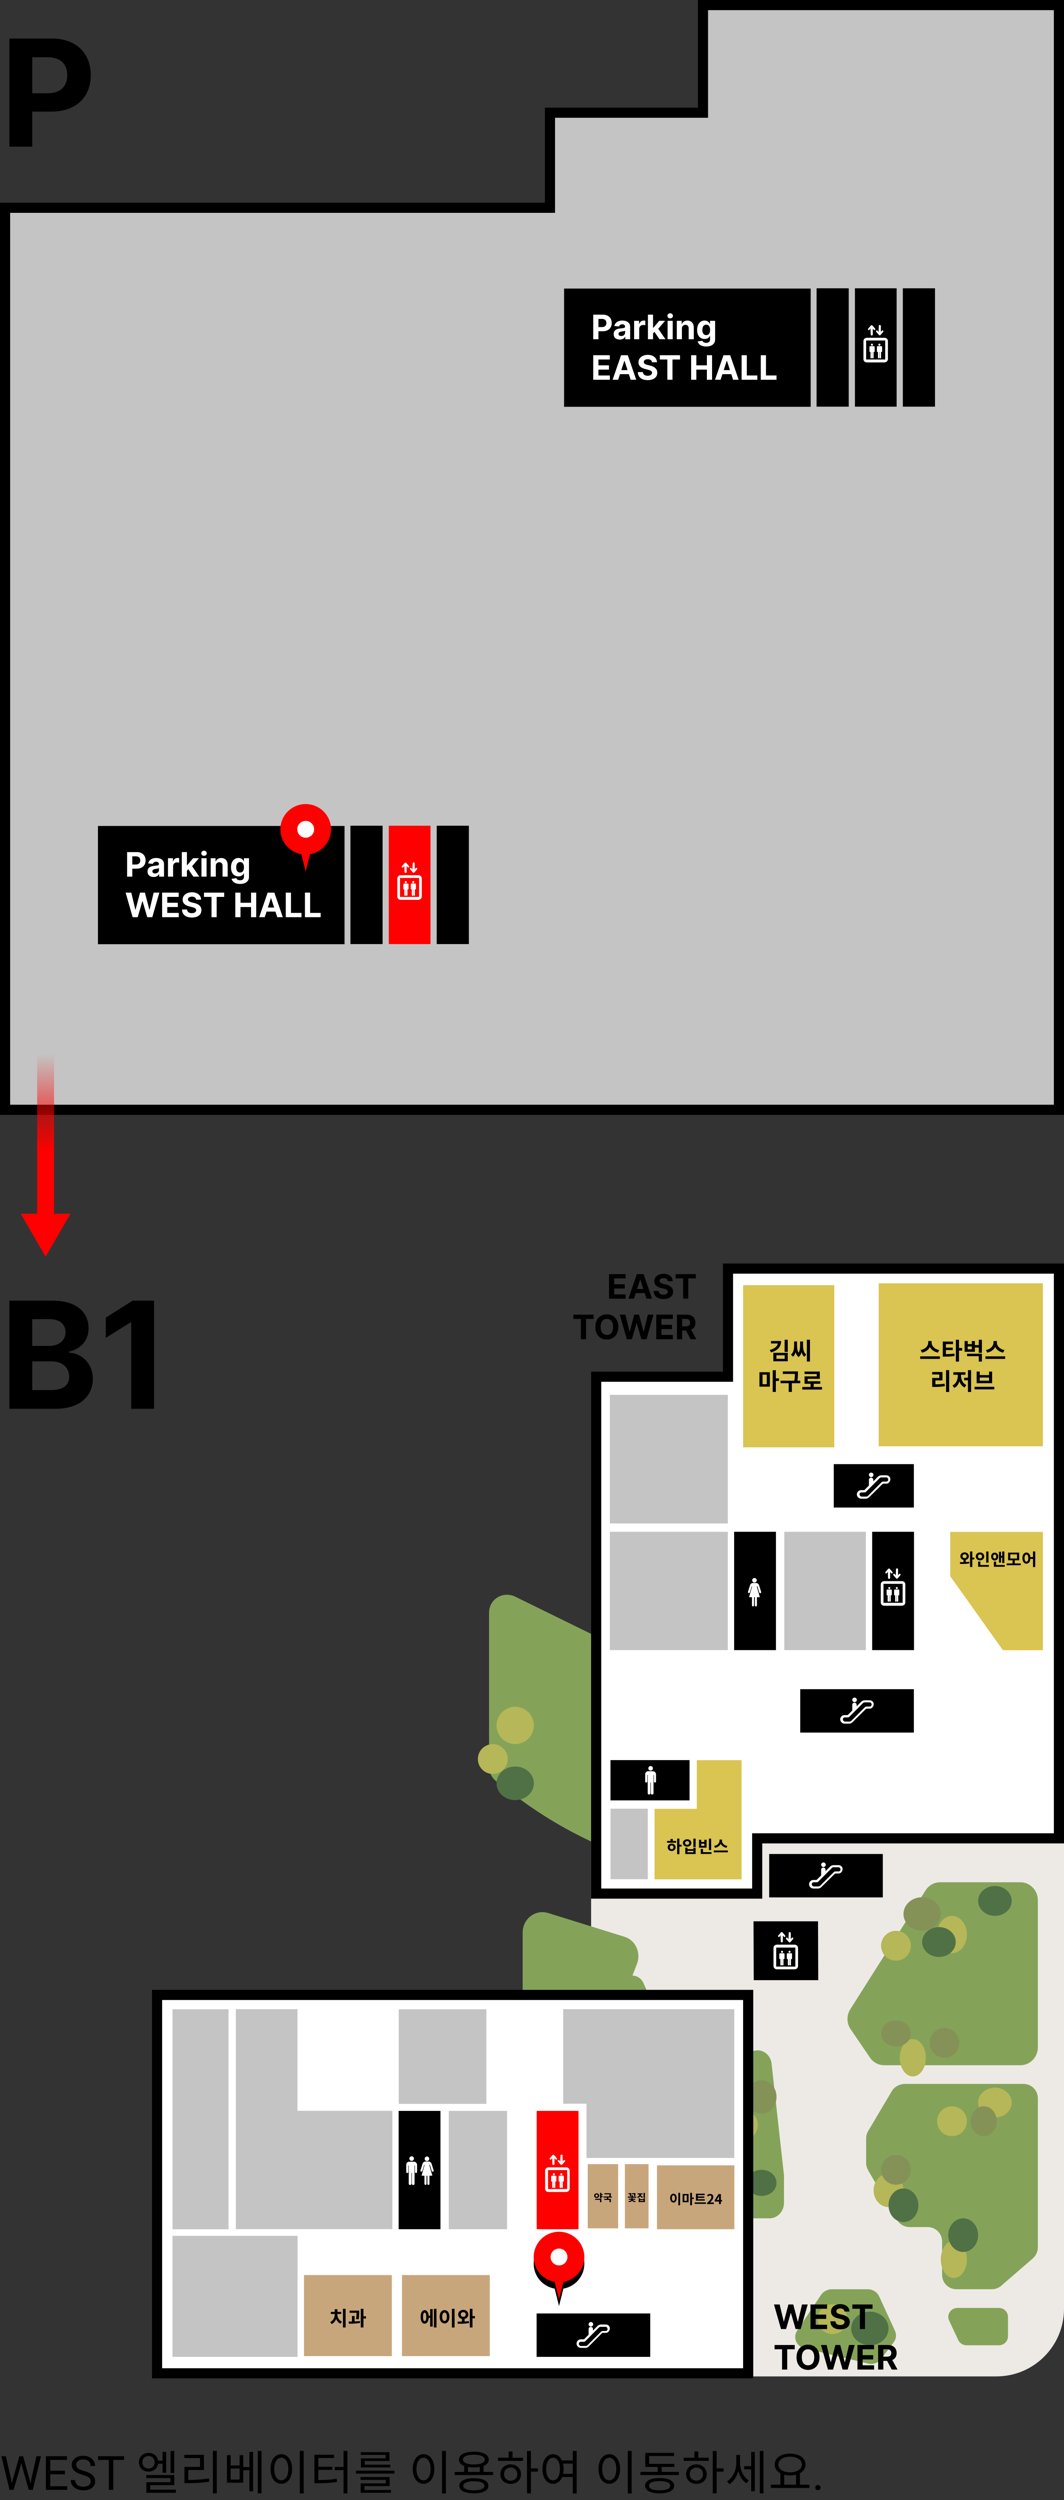 <svg width="315" height="740" viewBox="0 0 315 740" fill="none" xmlns="http://www.w3.org/2000/svg">
<rect x="0" y="0" width="315" height="740" fill="#333333" stroke="none"/>
<path d="M206.616 33.357H208.116V31.857V1.5H313.5V328.5H1.5V61.5H161.319H162.819V60V33.357H206.616Z" fill="#C4C4C4" stroke="black" stroke-width="3" stroke-miterlimit="10"/>
<path d="M251.266 85.337H241.75V120.373H251.266V85.337Z" fill="black"/>
<path d="M113.266 244.412H103.75V279.448H113.266V244.412Z" fill="black"/>
<path d="M276.806 85.337H267.29V120.373H276.806V85.337Z" fill="black"/>
<path d="M138.806 244.412H129.29V279.448H138.806V244.412Z" fill="black"/>
<path d="M265.448 85.337H253.107V120.373H265.448V85.337Z" fill="black"/>
<path d="M127.448 244.412H115.107V279.448H127.448V244.412Z" fill="#FF0000"/>
<path d="M240 85.412H167V120.412H240V85.412Z" fill="black"/>
<path d="M102 244.487H29V279.487H102V244.487Z" fill="black"/>
<path d="M262.869 106.285V100.971C262.869 100.414 262.44 99.982 261.887 99.982H256.607C256.054 99.982 255.625 100.414 255.625 100.971V106.285C255.625 106.841 256.054 107.273 256.607 107.273H261.887C262.44 107.212 262.869 106.841 262.869 106.285ZM262.071 106.408H256.423V100.785H262.071V106.408Z" fill="white"/>
<path d="M260.168 96.521C260.168 96.089 260.782 96.089 260.782 96.521V98.251L261.089 97.881C261.334 97.633 261.702 98.004 261.457 98.251L260.659 99.178C260.536 99.302 260.352 99.302 260.229 99.178L259.431 98.251C259.185 97.942 259.615 97.633 259.799 97.881L260.106 98.313L260.168 96.521Z" fill="white"/>
<path d="M257.773 98.995C257.773 99.428 258.387 99.428 258.387 98.995V97.265L258.694 97.636C258.94 97.883 259.308 97.512 259.062 97.265L258.264 96.338C258.141 96.215 257.957 96.215 257.834 96.338L257.036 97.265C256.791 97.574 257.221 97.883 257.405 97.636L257.712 97.203L257.773 98.995Z" fill="white"/>
<path d="M260.905 102.453H259.861C259.738 102.453 259.615 102.577 259.615 102.7V103.998C259.615 104.122 259.677 104.183 259.799 104.183C259.799 104.183 259.861 104.183 259.922 104.183V105.852C259.922 106.161 260.352 106.161 260.352 105.852V104.183H260.413V105.852C260.413 106.161 260.843 106.161 260.843 105.852V104.183C260.905 104.183 260.966 104.183 260.966 104.183C261.089 104.183 261.15 104.122 261.15 103.998V102.7C261.15 102.577 261.027 102.453 260.905 102.453Z" fill="white"/>
<path d="M260.351 102.33C260.521 102.33 260.658 102.192 260.658 102.021C260.658 101.85 260.521 101.712 260.351 101.712C260.182 101.712 260.044 101.85 260.044 102.021C260.044 102.192 260.182 102.33 260.351 102.33Z" fill="white"/>
<path d="M258.695 102.453H257.651C257.528 102.453 257.405 102.577 257.405 102.7V103.998C257.405 104.122 257.467 104.183 257.589 104.183C257.589 104.183 257.651 104.183 257.712 104.183V105.852C257.712 106.161 258.142 106.161 258.142 105.852V104.183H258.203V105.852C258.203 106.161 258.633 106.161 258.633 105.852V104.183C258.695 104.183 258.756 104.183 258.756 104.183C258.879 104.183 258.94 104.122 258.94 103.998V102.7C258.94 102.577 258.817 102.453 258.695 102.453Z" fill="white"/>
<path d="M258.141 102.33C258.311 102.33 258.448 102.192 258.448 102.021C258.448 101.85 258.311 101.712 258.141 101.712C257.972 101.712 257.834 101.85 257.834 102.021C257.834 102.192 257.972 102.33 258.141 102.33Z" fill="white"/>
<path d="M124.869 265.36V260.046C124.869 259.49 124.44 259.057 123.887 259.057H118.607C118.054 259.057 117.625 259.49 117.625 260.046V265.36C117.625 265.916 118.054 266.349 118.607 266.349H123.887C124.44 266.287 124.869 265.916 124.869 265.36ZM124.071 265.484H118.423V259.86H124.071V265.484Z" fill="white"/>
<path d="M122.168 255.596C122.168 255.164 122.782 255.164 122.782 255.596V257.327L123.089 256.956C123.334 256.709 123.702 257.079 123.457 257.327L122.659 258.253C122.536 258.377 122.352 258.377 122.229 258.253L121.431 257.327C121.185 257.018 121.615 256.709 121.799 256.956L122.106 257.388L122.168 255.596Z" fill="white"/>
<path d="M119.773 258.071C119.773 258.503 120.387 258.503 120.387 258.071V256.34L120.694 256.711C120.94 256.958 121.308 256.588 121.062 256.34L120.264 255.413C120.141 255.29 119.957 255.29 119.834 255.413L119.036 256.34C118.791 256.649 119.221 256.958 119.405 256.711L119.712 256.279L119.773 258.071Z" fill="white"/>
<path d="M122.905 261.528H121.861C121.738 261.528 121.615 261.652 121.615 261.775V263.073C121.615 263.197 121.677 263.259 121.799 263.259C121.799 263.259 121.861 263.259 121.922 263.259V264.927C121.922 265.236 122.352 265.236 122.352 264.927V263.259H122.413V264.927C122.413 265.236 122.843 265.236 122.843 264.927V263.259C122.905 263.259 122.966 263.259 122.966 263.259C123.089 263.259 123.15 263.197 123.15 263.073V261.775C123.15 261.652 123.027 261.528 122.905 261.528Z" fill="white"/>
<path d="M122.351 261.405C122.521 261.405 122.658 261.267 122.658 261.096C122.658 260.925 122.521 260.787 122.351 260.787C122.182 260.787 122.044 260.925 122.044 261.096C122.044 261.267 122.182 261.405 122.351 261.405Z" fill="white"/>
<path d="M120.695 261.528H119.651C119.528 261.528 119.405 261.652 119.405 261.775V263.073C119.405 263.197 119.467 263.259 119.589 263.259C119.589 263.259 119.651 263.259 119.712 263.259V264.927C119.712 265.236 120.142 265.236 120.142 264.927V263.259H120.203V264.927C120.203 265.236 120.633 265.236 120.633 264.927V263.259C120.695 263.259 120.756 263.259 120.756 263.259C120.879 263.259 120.94 263.197 120.94 263.073V261.775C120.94 261.652 120.817 261.528 120.695 261.528Z" fill="white"/>
<path d="M120.141 261.405C120.311 261.405 120.448 261.267 120.448 261.096C120.448 260.925 120.311 260.787 120.141 260.787C119.972 260.787 119.834 260.925 119.834 261.096C119.834 261.267 119.972 261.405 120.141 261.405Z" fill="white"/>
<path d="M175.632 100.412H177.17V98.054H178.462C180.135 98.054 181.108 97.056 181.108 95.604C181.108 94.159 180.153 93.139 178.501 93.139H175.632V100.412ZM177.17 96.822V94.397H178.207C179.094 94.397 179.524 94.879 179.524 95.604C179.524 96.325 179.094 96.822 178.214 96.822H177.17ZM183.487 100.515C184.293 100.515 184.815 100.164 185.082 99.656H185.124V100.412H186.559V96.733C186.559 95.433 185.458 94.886 184.244 94.886C182.937 94.886 182.077 95.511 181.868 96.506L183.267 96.62C183.37 96.257 183.693 95.991 184.237 95.991C184.751 95.991 185.046 96.25 185.046 96.698V96.719C185.046 97.07 184.673 97.117 183.725 97.209C182.646 97.308 181.676 97.671 181.676 98.889C181.676 99.968 182.447 100.515 183.487 100.515ZM183.92 99.471C183.455 99.471 183.121 99.254 183.121 98.839C183.121 98.413 183.473 98.203 184.006 98.129C184.336 98.083 184.876 98.004 185.057 97.884V98.463C185.057 99.034 184.585 99.471 183.92 99.471ZM187.733 100.412H189.245V97.326C189.245 96.655 189.735 96.193 190.403 96.193C190.613 96.193 190.9 96.229 191.042 96.275V94.933C190.907 94.901 190.719 94.879 190.566 94.879C189.956 94.879 189.455 95.235 189.256 95.909H189.199V94.958H187.733V100.412ZM191.824 100.412H193.337V98.679L193.746 98.214L195.233 100.412H197.006L194.878 97.319L196.903 94.958H195.166L193.419 97.028H193.337V93.139H191.824V100.412ZM197.645 100.412H199.157V94.958H197.645V100.412ZM198.405 94.254C198.856 94.254 199.225 93.91 199.225 93.487C199.225 93.068 198.856 92.724 198.405 92.724C197.957 92.724 197.588 93.068 197.588 93.487C197.588 93.91 197.957 94.254 198.405 94.254ZM201.882 97.259C201.886 96.556 202.305 96.144 202.915 96.144C203.523 96.144 203.888 96.541 203.885 97.209V100.412H205.398V96.939C205.398 95.668 204.652 94.886 203.516 94.886C202.706 94.886 202.12 95.284 201.875 95.92H201.811V94.958H200.369V100.412H201.882V97.259ZM209.047 102.571C210.606 102.571 211.714 101.861 211.714 100.465V94.958H210.212V95.874H210.155C209.953 95.43 209.509 94.886 208.596 94.886C207.4 94.886 206.388 95.817 206.388 97.674C206.388 99.489 207.371 100.334 208.6 100.334C209.47 100.334 209.956 99.897 210.155 99.446H210.219V100.444C210.219 101.193 209.74 101.485 209.083 101.485C208.415 101.485 208.078 101.193 207.954 100.863L206.555 101.051C206.736 101.911 207.577 102.571 209.047 102.571ZM209.079 99.198C208.337 99.198 207.932 98.608 207.932 97.667C207.932 96.74 208.33 96.09 209.079 96.09C209.814 96.09 210.226 96.712 210.226 97.667C210.226 98.629 209.807 99.198 209.079 99.198ZM175.632 112.412H180.547V111.144H177.17V109.408H180.281V108.14H177.17V106.407H180.533V105.139H175.632V112.412ZM183.009 112.412L183.548 110.754H186.173L186.713 112.412H188.36L185.853 105.139H183.872L181.361 112.412H183.009ZM183.939 109.553L184.834 106.801H184.891L185.786 109.553H183.939ZM193.015 107.231H194.489C194.467 105.935 193.402 105.04 191.783 105.04C190.188 105.04 189.02 105.921 189.027 107.242C189.023 108.314 189.78 108.928 191.009 109.223L191.8 109.422C192.592 109.614 193.033 109.841 193.036 110.331C193.033 110.864 192.528 111.226 191.747 111.226C190.948 111.226 190.373 110.857 190.323 110.129H188.835C188.874 111.702 190 112.515 191.765 112.515C193.54 112.515 194.585 111.666 194.588 110.335C194.585 109.124 193.672 108.481 192.408 108.197L191.754 108.041C191.122 107.895 190.593 107.661 190.604 107.139C190.604 106.67 191.019 106.325 191.772 106.325C192.507 106.325 192.958 106.659 193.015 107.231ZM195.345 106.407H197.572V112.412H199.092V106.407H201.318V105.139H195.345V106.407ZM204.616 112.412H206.154V109.408H209.276V112.412H210.81V105.139H209.276V108.14H206.154V105.139H204.616V112.412ZM213.331 112.412L213.871 110.754H216.495L217.035 112.412H218.683L216.175 105.139H214.194L211.683 112.412H213.331ZM214.261 109.553L215.156 106.801H215.213L216.108 109.553H214.261ZM219.558 112.412H224.213V111.144H221.096V105.139H219.558V112.412ZM225.232 112.412H229.887V111.144H226.769V105.139H225.232V112.412Z" fill="white"/>
<path d="M37.632 259.487H39.17V257.129H40.462C42.135 257.129 43.108 256.131 43.108 254.679C43.108 253.234 42.153 252.215 40.501 252.215H37.632V259.487ZM39.17 255.897V253.472H40.207C41.094 253.472 41.524 253.955 41.524 254.679C41.524 255.4 41.094 255.897 40.214 255.897H39.17ZM45.487 259.59C46.293 259.59 46.815 259.239 47.082 258.731H47.124V259.487H48.559V255.808C48.559 254.509 47.458 253.962 46.244 253.962C44.937 253.962 44.077 254.587 43.868 255.581L45.267 255.695C45.37 255.332 45.693 255.066 46.236 255.066C46.751 255.066 47.046 255.325 47.046 255.773V255.794C47.046 256.146 46.673 256.192 45.725 256.284C44.646 256.384 43.676 256.746 43.676 257.964C43.676 259.043 44.447 259.59 45.487 259.59ZM45.92 258.546C45.455 258.546 45.121 258.33 45.121 257.914C45.121 257.488 45.473 257.278 46.006 257.204C46.336 257.158 46.876 257.08 47.057 256.959V257.538C47.057 258.109 46.584 258.546 45.92 258.546ZM49.733 259.487H51.245V256.401C51.245 255.73 51.735 255.269 52.403 255.269C52.613 255.269 52.9 255.304 53.042 255.35V254.008C52.907 253.976 52.719 253.955 52.566 253.955C51.956 253.955 51.455 254.31 51.256 254.984H51.199V254.033H49.733V259.487ZM53.824 259.487H55.337V257.754L55.746 257.289L57.233 259.487H59.005L56.878 256.394L58.903 254.033H57.166L55.419 256.103H55.337V252.215H53.824V259.487ZM59.645 259.487H61.157V254.033H59.645V259.487ZM60.405 253.33C60.856 253.33 61.225 252.985 61.225 252.563C61.225 252.144 60.856 251.799 60.405 251.799C59.957 251.799 59.588 252.144 59.588 252.563C59.588 252.985 59.957 253.33 60.405 253.33ZM63.882 256.334C63.886 255.631 64.305 255.219 64.915 255.219C65.523 255.219 65.888 255.617 65.885 256.284V259.487H67.398V256.014C67.398 254.743 66.652 253.962 65.516 253.962C64.706 253.962 64.12 254.359 63.875 254.995H63.811V254.033H62.369V259.487H63.882V256.334ZM71.047 261.646C72.606 261.646 73.714 260.936 73.714 259.541V254.033H72.212V254.949H72.155C71.953 254.505 71.509 253.962 70.596 253.962C69.4 253.962 68.388 254.892 68.388 256.749C68.388 258.564 69.371 259.409 70.6 259.409C71.47 259.409 71.957 258.972 72.155 258.521H72.219V259.519C72.219 260.269 71.74 260.56 71.083 260.56C70.415 260.56 70.078 260.269 69.954 259.938L68.555 260.127C68.736 260.986 69.577 261.646 71.047 261.646ZM71.079 258.273C70.337 258.273 69.932 257.683 69.932 256.742C69.932 255.815 70.33 255.166 71.079 255.166C71.814 255.166 72.226 255.787 72.226 256.742C72.226 257.705 71.807 258.273 71.079 258.273ZM39.269 271.487H40.768L42.149 266.732H42.206L43.591 271.487H45.09L47.17 264.215H45.491L44.287 269.278H44.223L42.898 264.215H41.46L40.132 269.268H40.072L38.868 264.215H37.188L39.269 271.487ZM47.993 271.487H52.908V270.22H49.531V268.483H52.642V267.215H49.531V265.482H52.894V264.215H47.993V271.487ZM58.062 266.306H59.535C59.514 265.01 58.449 264.115 56.83 264.115C55.235 264.115 54.067 264.996 54.074 266.317C54.07 267.389 54.827 268.004 56.055 268.298L56.847 268.497C57.639 268.689 58.08 268.916 58.083 269.406C58.08 269.939 57.575 270.301 56.794 270.301C55.995 270.301 55.42 269.932 55.37 269.204H53.882C53.921 270.777 55.047 271.59 56.812 271.59C58.587 271.59 59.631 270.742 59.635 269.41C59.631 268.199 58.719 267.556 57.455 267.272L56.801 267.116C56.169 266.97 55.64 266.736 55.651 266.214C55.651 265.745 56.066 265.401 56.819 265.401C57.554 265.401 58.005 265.734 58.062 266.306ZM60.392 265.482H62.619V271.487H64.139V265.482H66.365V264.215H60.392V265.482ZM69.663 271.487H71.201V268.483H74.322V271.487H75.856V264.215H74.322V267.215H71.201V264.215H69.663V271.487ZM78.378 271.487L78.918 269.829H81.542L82.082 271.487H83.729L81.222 264.215H79.241L76.73 271.487H78.378ZM79.308 268.629L80.203 265.877H80.26L81.155 268.629H79.308ZM84.605 271.487H89.26V270.22H86.142V264.215H84.605V271.487ZM90.279 271.487H94.934V270.22H91.816V264.215H90.279V271.487Z" fill="white"/>
<path d="M2.781 43.412H9.547V33.037H15.234C22.594 33.037 26.875 28.646 26.875 22.256C26.875 15.896 22.672 11.412 15.406 11.412H2.781V43.412ZM9.547 27.615V16.943H14.109C18.016 16.943 19.906 19.068 19.906 22.256C19.906 25.428 18.016 27.615 14.141 27.615H9.547Z" fill="black"/>
<path fill-rule="evenodd" clip-rule="evenodd" d="M91.789 254.844C95.317 254.235 98 251.168 98 247.477C98 243.348 94.642 240 90.5 240C86.358 240 83 243.348 83 247.477C83 251.168 85.683 254.235 89.211 254.844L90.5 260L91.789 254.844Z" fill="black"/>
<path fill-rule="evenodd" clip-rule="evenodd" d="M91.789 252.844C95.317 252.235 98 249.168 98 245.477C98 241.348 94.642 238 90.5 238C86.358 238 83 241.348 83 245.477C83 249.168 85.683 252.235 89.211 252.844L90.5 258L91.789 252.844Z" fill="#FF0000"/>
<ellipse cx="90.5" cy="245.477" rx="2.5" ry="2.492" fill="white"/>
<g clip-path="url(#clip0)">
<path d="M175 703.412L295 703.412C306.046 703.412 315 694.457 315 683.412L315 533.412L175 533.412L175 703.412Z" fill="#EDEAE6"/>
<path d="M222.429 607.347L204.784 616.227C203.239 617.01 202.263 618.664 202.263 620.406V652.008C202.263 654.62 204.215 656.622 206.573 656.622H227.796C230.235 656.622 232.105 654.533 232.105 652.008V644.434C232.105 644.26 232.105 644.086 232.105 643.912L228.446 611.003C228.202 607.869 225.112 605.954 222.429 607.347Z" fill="#84A359"/>
<path d="M243.079 679.281L236.006 689.843C234.663 691.851 235.737 694.557 238.155 695.081L257.046 699.62C258.478 699.97 259.911 699.446 260.806 698.311L264.566 693.335C265.372 692.288 265.462 690.978 264.924 689.843L260.269 679.717C259.732 678.495 258.389 677.622 257.046 677.622H246.033C244.869 677.709 243.706 678.32 243.079 679.281Z" fill="#84A359"/>
<path d="M218.842 698.508C218.842 697.222 218.134 696.022 216.896 695.507L201.588 687.962C199.376 686.848 196.81 688.22 196.544 690.62L195.66 698.165C195.394 700.137 197.075 701.938 199.11 701.938H215.214C217.25 701.938 218.842 700.395 218.842 698.508Z" fill="#84A359"/>
<path d="M251.752 594.704L274.025 559.546C274.967 558.036 276.595 557.148 278.308 557.148H302.123C304.95 557.148 307.263 559.546 307.263 562.475V605.979C307.263 608.909 304.95 611.306 302.123 611.306H261.775C260.147 611.306 258.52 610.507 257.578 609.087L251.838 600.652C250.639 598.965 250.553 596.568 251.752 594.704Z" fill="#84A359"/>
<path d="M267.882 616.833H302.954C305.367 616.833 307.263 618.716 307.263 621.113V665.207C307.263 666.406 306.746 667.604 305.798 668.461L296.405 676.594C295.63 677.279 294.596 677.622 293.561 677.622H283.221C280.808 677.622 278.912 675.738 278.912 673.341V663.495C278.912 661.097 277.016 659.214 274.603 659.214H269.261C267.71 659.214 266.331 658.358 265.555 657.073L257.024 642.433C256.679 641.748 256.421 641.063 256.421 640.292V633.014C256.421 632.244 256.593 631.473 257.024 630.788L264.176 618.716C264.952 617.603 266.417 616.833 267.882 616.833Z" fill="#84A359"/>
<path d="M283.442 683.148H295.73C297.255 683.148 298.421 684.386 298.421 685.801V691.548C298.421 693.052 297.165 694.201 295.73 694.201H286.133C285.057 694.201 284.16 693.582 283.711 692.698L281.02 686.951C280.124 685.182 281.469 683.148 283.442 683.148Z" fill="#84A359"/>
<path d="M154.737 582.775V572.035C154.737 568.008 158.411 565.144 162.17 566.218L184.898 573.288C188.145 574.273 189.854 578.032 188.572 581.343L181.822 598.705C180.968 600.943 178.832 602.464 176.525 602.464H160.462C157.3 602.464 154.737 599.779 154.737 596.468V582.775Z" fill="#84A359"/>
<path d="M185.971 584.78H187.228C188.652 584.78 189.909 585.654 190.496 586.964L197.617 603.034C199.377 606.964 199.377 611.418 197.701 615.436L189.239 635.611C187.731 639.279 182.369 638.143 182.369 634.126V588.448C182.369 586.44 183.961 584.78 185.971 584.78Z" fill="#84A359"/>
<path d="M144.79 477.35V523.043C144.79 524.672 145.578 526.215 146.893 527.244L152.328 531.359C166.177 541.904 182.13 549.448 199.223 553.563L208.777 555.877C212.196 556.735 215.526 554.163 215.526 550.734V506.841C215.526 504.783 214.387 502.983 212.546 502.04L152.766 472.721C148.997 470.749 144.79 473.321 144.79 477.35Z" fill="#84A359"/>
<path d="M209.448 703.043C211.584 703.043 213.316 701.064 213.316 698.622C213.316 696.181 211.584 694.201 209.448 694.201C207.311 694.201 205.579 696.181 205.579 698.622C205.579 701.064 207.311 703.043 209.448 703.043Z" fill="#507146"/>
<path d="M257.526 694.201C260.578 694.201 263.053 691.974 263.053 689.227C263.053 686.48 260.578 684.253 257.526 684.253C254.474 684.253 252 686.48 252 689.227C252 691.974 254.474 694.201 257.526 694.201Z" fill="#507146"/>
<path d="M145.895 525.096C148.336 525.096 150.316 523.117 150.316 520.675C150.316 518.233 148.336 516.254 145.895 516.254C143.453 516.254 141.474 518.233 141.474 520.675C141.474 523.117 143.453 525.096 145.895 525.096Z" fill="#B5B758"/>
<path d="M152.526 516.254C155.578 516.254 158.053 513.78 158.053 510.727C158.053 507.675 155.578 505.201 152.526 505.201C149.474 505.201 147 507.675 147 510.727C147 513.78 149.474 516.254 152.526 516.254Z" fill="#B5B758"/>
<path d="M204.474 557.148C206.915 557.148 208.895 555.169 208.895 552.727C208.895 550.286 206.915 548.306 204.474 548.306C202.032 548.306 200.053 550.286 200.053 552.727C200.053 555.169 202.032 557.148 204.474 557.148Z" fill="#B5B758"/>
<path d="M216.631 617.938C219.073 617.938 221.053 615.711 221.053 612.964C221.053 610.218 219.073 607.991 216.631 607.991C214.19 607.991 212.21 610.218 212.21 612.964C212.21 615.711 214.19 617.938 216.631 617.938Z" fill="#B5B758"/>
<path d="M219.947 633.412C222.389 633.412 224.368 631.432 224.368 628.99C224.368 626.549 222.389 624.569 219.947 624.569C217.506 624.569 215.526 626.549 215.526 628.99C215.526 631.432 217.506 633.412 219.947 633.412Z" fill="#B5B758"/>
<path d="M203.921 655.517C206.058 655.517 207.79 653.538 207.79 651.096C207.79 648.654 206.058 646.675 203.921 646.675C201.785 646.675 200.053 648.654 200.053 651.096C200.053 653.538 201.785 655.517 203.921 655.517Z" fill="#B5B758"/>
<path d="M270.237 614.622C272.374 614.622 274.105 612.148 274.105 609.096C274.105 606.044 272.374 603.569 270.237 603.569C268.101 603.569 266.369 606.044 266.369 609.096C266.369 612.148 268.101 614.622 270.237 614.622Z" fill="#B5B758"/>
<path d="M281.842 578.148C284.284 578.148 286.263 575.674 286.263 572.622C286.263 569.57 284.284 567.096 281.842 567.096C279.401 567.096 277.421 569.57 277.421 572.622C277.421 575.674 279.401 578.148 281.842 578.148Z" fill="#B5B758"/>
<path d="M265.263 580.359C267.705 580.359 269.684 578.38 269.684 575.938C269.684 573.496 267.705 571.517 265.263 571.517C262.822 571.517 260.842 573.496 260.842 575.938C260.842 578.38 262.822 580.359 265.263 580.359Z" fill="#B5B758"/>
<path d="M294.553 626.78C297.3 626.78 299.526 624.801 299.526 622.359C299.526 619.917 297.3 617.938 294.553 617.938C291.806 617.938 289.579 619.917 289.579 622.359C289.579 624.801 291.806 626.78 294.553 626.78Z" fill="#B5B758"/>
<path d="M281.842 632.306C284.284 632.306 286.263 630.327 286.263 627.885C286.263 625.444 284.284 623.464 281.842 623.464C279.401 623.464 277.421 625.444 277.421 627.885C277.421 630.327 279.401 632.306 281.842 632.306Z" fill="#B5B758"/>
<path d="M263.052 653.306C265.494 653.306 267.473 651.079 267.473 648.333C267.473 645.586 265.494 643.359 263.052 643.359C260.611 643.359 258.631 645.586 258.631 648.333C258.631 651.079 260.611 653.306 263.052 653.306Z" fill="#B5B758"/>
<path d="M282.395 674.307C284.531 674.307 286.263 671.832 286.263 668.78C286.263 665.728 284.531 663.254 282.395 663.254C280.258 663.254 278.526 665.728 278.526 668.78C278.526 671.832 280.258 674.307 282.395 674.307Z" fill="#B5B758"/>
<path d="M246.474 690.886C248.915 690.886 250.895 688.906 250.895 686.465C250.895 684.023 248.915 682.043 246.474 682.043C244.032 682.043 242.053 684.023 242.053 686.465C242.053 688.906 244.032 690.886 246.474 690.886Z" fill="#B5B758"/>
<path d="M213.868 687.57C216.615 687.57 218.842 685.59 218.842 683.149C218.842 680.707 216.615 678.728 213.868 678.728C211.121 678.728 208.895 680.707 208.895 683.149C208.895 685.59 211.121 687.57 213.868 687.57Z" fill="#B5B758"/>
<path d="M204.474 703.043C206.915 703.043 208.895 701.064 208.895 698.622C208.895 696.181 206.915 694.201 204.474 694.201C202.032 694.201 200.053 696.181 200.053 698.622C200.053 701.064 202.032 703.043 204.474 703.043Z" fill="#B5B758"/>
<path d="M285.158 666.569C287.6 666.569 289.579 664.343 289.579 661.596C289.579 658.849 287.6 656.622 285.158 656.622C282.716 656.622 280.737 658.849 280.737 661.596C280.737 664.343 282.716 666.569 285.158 666.569Z" fill="#507146"/>
<path d="M267.474 657.728C269.915 657.728 271.895 655.501 271.895 652.754C271.895 650.007 269.915 647.78 267.474 647.78C265.032 647.78 263.053 650.007 263.053 652.754C263.053 655.501 265.032 657.728 267.474 657.728Z" fill="#507146"/>
<path d="M212.21 628.99C215.262 628.99 217.737 627.258 217.737 625.122C217.737 622.985 215.262 621.253 212.21 621.253C209.158 621.253 206.684 622.985 206.684 625.122C206.684 627.258 209.158 628.99 212.21 628.99Z" fill="#507146"/>
<path d="M225.474 649.991C227.915 649.991 229.895 648.259 229.895 646.122C229.895 643.986 227.915 642.254 225.474 642.254C223.032 642.254 221.053 643.986 221.053 646.122C221.053 648.259 223.032 649.991 225.474 649.991Z" fill="#507146"/>
<path d="M277.974 579.254C280.721 579.254 282.947 577.274 282.947 574.833C282.947 572.391 280.721 570.412 277.974 570.412C275.227 570.412 273 572.391 273 574.833C273 577.274 275.227 579.254 277.974 579.254Z" fill="#507146"/>
<path d="M294.553 567.096C297.3 567.096 299.526 565.117 299.526 562.675C299.526 560.233 297.3 558.254 294.553 558.254C291.806 558.254 289.579 560.233 289.579 562.675C289.579 565.117 291.806 567.096 294.553 567.096Z" fill="#507146"/>
<path d="M152.526 532.833C155.578 532.833 158.053 530.606 158.053 527.859C158.053 525.112 155.578 522.885 152.526 522.885C149.474 522.885 147 525.112 147 527.859C147 530.606 149.474 532.833 152.526 532.833Z" fill="#507146"/>
<path d="M273 571.517C276.052 571.517 278.526 569.29 278.526 566.543C278.526 563.797 276.052 561.57 273 561.57C269.948 561.57 267.474 563.797 267.474 566.543C267.474 569.29 269.948 571.517 273 571.517Z" fill="#849258"/>
<path d="M265.263 605.78C267.705 605.78 269.684 604.048 269.684 601.911C269.684 599.775 267.705 598.043 265.263 598.043C262.822 598.043 260.842 599.775 260.842 601.911C260.842 604.048 262.822 605.78 265.263 605.78Z" fill="#849258"/>
<path d="M279.632 609.096C282.073 609.096 284.053 607.117 284.053 604.675C284.053 602.233 282.073 600.254 279.632 600.254C277.19 600.254 275.21 602.233 275.21 604.675C275.21 607.117 277.19 609.096 279.632 609.096Z" fill="#849258"/>
<path d="M291.237 632.306C293.373 632.306 295.105 630.327 295.105 627.885C295.105 625.444 293.373 623.464 291.237 623.464C289.1 623.464 287.368 625.444 287.368 627.885C287.368 630.327 289.1 632.306 291.237 632.306Z" fill="#849258"/>
<path d="M225.474 625.675C227.915 625.675 229.895 623.448 229.895 620.701C229.895 617.954 227.915 615.728 225.474 615.728C223.032 615.728 221.053 617.954 221.053 620.701C221.053 623.448 223.032 625.675 225.474 625.675Z" fill="#849258"/>
<path d="M265.263 646.674C267.705 646.674 269.684 644.695 269.684 642.253C269.684 639.812 267.705 637.833 265.263 637.833C262.822 637.833 260.842 639.812 260.842 642.253C260.842 644.695 262.822 646.674 265.263 646.674Z" fill="#849258"/>
<path d="M225.671 544.145H224.171V545.645V560.5H176.5V407.502H214.024H215.524V406.002V375.5H313.5V544.145H225.671Z" fill="white" stroke="black" stroke-width="3" stroke-miterlimit="10"/>
<path d="M221.5 590.5L221.5 702.5L46.5 702.5L46.5 590.5L221.5 590.5Z" fill="white" stroke="black" stroke-width="3" stroke-miterlimit="10"/>
<path d="M118.015 659.848L130.398 659.848L130.398 624.822L118.015 624.822L118.015 659.848Z" fill="black"/>
<path d="M180.734 532.912L204.145 532.912L204.145 520.989L180.734 520.989L180.734 532.912Z" fill="black"/>
<path d="M217.339 488.432L229.723 488.432L229.723 453.406L217.339 453.406L217.339 488.432Z" fill="black"/>
<path d="M126.4 639.682C126.77 639.682 127.078 639.373 127.078 639.002C127.078 638.632 126.77 638.323 126.4 638.323C126.031 638.323 125.723 638.632 125.723 639.002C125.723 639.373 126.031 639.682 126.4 639.682Z" fill="white"/>
<path d="M126.277 644.005V646.415C126.277 646.847 125.661 646.847 125.661 646.415V644.005H124.798L125.723 640.793H125.599L125.045 642.585C124.922 642.955 124.367 642.832 124.49 642.399L125.106 640.422C125.168 640.175 125.476 639.805 125.969 639.805H126.4H126.893C127.386 639.805 127.694 640.237 127.756 640.422L128.372 642.399C128.495 642.832 127.941 643.017 127.817 642.585L127.263 640.793H127.078L128.002 644.005H127.14V646.415C127.14 646.847 126.524 646.847 126.524 646.415V644.005H126.277Z" fill="white"/>
<path d="M121.132 639.867C120.639 639.867 120.269 640.237 120.269 640.793V642.894C120.269 643.326 120.885 643.326 120.885 642.894V640.979H121.008V646.353C121.008 646.909 121.809 646.909 121.809 646.353V643.203H121.932V646.353C121.932 646.909 122.733 646.909 122.733 646.353V640.979H122.857V642.894C122.857 643.326 123.473 643.326 123.473 642.894V640.793C123.473 640.361 123.103 639.867 122.61 639.867H121.132Z" fill="white"/>
<path d="M121.871 639.62C122.245 639.62 122.548 639.315 122.548 638.94C122.548 638.565 122.245 638.261 121.871 638.261C121.496 638.261 121.193 638.565 121.193 638.94C121.193 639.315 121.496 639.62 121.871 639.62Z" fill="white"/>
<path d="M223.359 468.444C223.729 468.444 224.037 468.135 224.037 467.764C224.037 467.393 223.729 467.084 223.359 467.084C222.989 467.084 222.681 467.393 222.681 467.764C222.681 468.135 222.989 468.444 223.359 468.444Z" fill="white"/>
<path d="M223.236 472.768V475.177C223.236 475.609 222.619 475.609 222.619 475.177V472.768H221.757L222.681 469.555H222.558L222.003 471.347C221.88 471.717 221.326 471.594 221.449 471.161L222.065 469.185C222.127 468.938 222.435 468.567 222.928 468.567H223.359H223.852C224.345 468.567 224.653 468.999 224.714 469.185L225.33 471.161C225.453 471.594 224.899 471.779 224.776 471.347L224.221 469.555H224.036L224.961 472.768H224.098V475.177C224.098 475.609 223.482 475.609 223.482 475.177V472.768H223.236Z" fill="white"/>
<path d="M191.877 524.287C191.384 524.287 191.014 524.658 191.014 525.214V527.314C191.014 527.746 191.63 527.746 191.63 527.314V525.399H191.753V530.773C191.753 531.329 192.554 531.329 192.554 530.773V527.623H192.678V530.773C192.678 531.329 193.479 531.329 193.479 530.773V525.399H193.602V527.314C193.602 527.746 194.218 527.746 194.218 527.314V525.214C194.218 524.781 193.848 524.287 193.355 524.287H191.877Z" fill="white"/>
<path d="M192.616 524.102C192.99 524.102 193.293 523.797 193.293 523.422C193.293 523.047 192.99 522.743 192.616 522.743C192.241 522.743 191.938 523.047 191.938 523.422C191.938 523.797 192.241 524.102 192.616 524.102Z" fill="white"/>
<path d="M180.745 556.246L191.773 556.246L191.773 535.366L180.745 535.366L180.745 556.246Z" fill="#C4C4C4"/>
<path d="M193.786 556.286H206.293H219.539V535.407V521.013H206.293V535.407H193.786V556.286Z" fill="#DAC452"/>
<path d="M232.198 488.432L256.349 488.432L256.349 453.406L232.198 453.406L232.198 488.432Z" fill="#C4C4C4"/>
<path d="M258.209 488.432L270.593 488.432L270.593 453.406L258.209 453.406L258.209 488.432Z" fill="black"/>
<path d="M268.025 474.312V469C268.025 468.444 267.594 468.011 267.039 468.011H261.741C261.187 468.011 260.755 468.444 260.755 469V474.312C260.755 474.868 261.187 475.301 261.741 475.301H267.039C267.594 475.239 268.025 474.868 268.025 474.312ZM267.224 474.436H261.556V468.814H267.224V474.436Z" fill="white"/>
<path d="M265.253 464.552C265.253 464.119 265.869 464.119 265.869 464.552V466.282L266.177 465.911C266.423 465.664 266.793 466.034 266.547 466.282L265.746 467.208C265.623 467.332 265.438 467.332 265.315 467.208L264.514 466.282C264.267 465.973 264.698 465.664 264.883 465.911L265.191 466.343L265.253 464.552Z" fill="white"/>
<path d="M262.912 467.021C262.912 467.453 263.528 467.453 263.528 467.021V465.291L263.836 465.662C264.082 465.909 264.452 465.538 264.205 465.291L263.404 464.365C263.281 464.241 263.096 464.241 262.973 464.365L262.172 465.291C261.926 465.6 262.357 465.909 262.542 465.662L262.85 465.229L262.912 467.021Z" fill="white"/>
<path d="M265.993 470.482H264.946C264.822 470.482 264.699 470.605 264.699 470.729V472.026C264.699 472.15 264.761 472.212 264.884 472.212C264.884 472.212 264.946 472.212 265.007 472.212V473.88C265.007 474.188 265.439 474.188 265.439 473.88V472.212H265.5V473.88C265.5 474.188 265.931 474.188 265.931 473.88V472.212C265.993 472.212 266.055 472.212 266.055 472.212C266.178 472.212 266.239 472.15 266.239 472.026V470.729C266.239 470.605 266.178 470.482 265.993 470.482Z" fill="white"/>
<path d="M265.5 470.359C265.671 470.359 265.808 470.22 265.808 470.05C265.808 469.879 265.671 469.741 265.5 469.741C265.33 469.741 265.192 469.879 265.192 470.05C265.192 470.22 265.33 470.359 265.5 470.359Z" fill="white"/>
<path d="M263.775 470.482H262.727C262.604 470.482 262.481 470.605 262.481 470.729V472.026C262.481 472.15 262.543 472.212 262.666 472.212C262.666 472.212 262.727 472.212 262.789 472.212V473.88C262.789 474.188 263.22 474.188 263.22 473.88V472.212H263.282V473.88C263.282 474.188 263.713 474.188 263.713 473.88V472.212C263.775 472.212 263.836 472.212 263.836 472.212C263.96 472.212 264.021 472.15 264.021 472.026V470.729C264.021 470.605 263.898 470.482 263.775 470.482Z" fill="white"/>
<path d="M263.282 470.359C263.452 470.359 263.59 470.22 263.59 470.05C263.59 469.879 263.452 469.741 263.282 469.741C263.112 469.741 262.974 469.879 262.974 470.05C262.974 470.22 263.112 470.359 263.282 470.359Z" fill="white"/>
<path d="M180.553 488.432L215.485 488.432L215.485 453.406L180.553 453.406L180.553 488.432Z" fill="#C4C4C4"/>
<path d="M281.333 453.432H308.749V488.458H296.92L281.333 466.59V453.432Z" fill="#DAC452"/>
<path d="M260.14 379.859V428.105H308.749V379.859L260.14 379.859Z" fill="#DAC452"/>
<path d="M220 380.412V428.412H247V380.412L220 380.412Z" fill="#DAC452"/>
<path d="M180.553 450.93L215.485 450.93L215.485 412.877L180.553 412.877L180.553 450.93Z" fill="#C4C4C4"/>
<path d="M132.871 659.848L150.122 659.848L150.122 624.822L132.871 624.822L132.871 659.848Z" fill="#C4C4C4"/>
<path d="M174 659.588L183 659.588L183 640.588L174 640.588L174 659.588Z" fill="#C8A67C"/>
<path d="M185 659.588L192 659.588L192 640.588L185 640.588L185 659.588Z" fill="#C8A67C"/>
<path d="M194.494 659.847L217.413 659.847L217.413 640.944L194.494 640.944L194.494 659.847Z" fill="#C8A67C"/>
<path d="M173.64 622.694V638.755H217.383V594.71H166.74V622.694H173.64Z" fill="#C4C4C4"/>
<path d="M158.884 659.848L171.268 659.848L171.268 624.822L158.884 624.822L158.884 659.848Z" fill="#FF0000"/>
<path d="M168.65 647.836V642.523C168.65 641.967 168.219 641.535 167.664 641.535H162.366C161.812 641.535 161.38 641.967 161.38 642.523V647.836C161.38 648.392 161.812 648.824 162.366 648.824H167.664C168.219 648.762 168.65 648.392 168.65 647.836ZM167.911 647.959H162.243V642.338H167.911V647.959Z" fill="white"/>
<path d="M165.939 638.075C165.939 637.643 166.556 637.643 166.556 638.075V639.805L166.864 639.434C167.11 639.187 167.48 639.558 167.233 639.805L166.432 640.732C166.309 640.855 166.124 640.855 166.001 640.732L165.2 639.805C164.954 639.496 165.385 639.187 165.57 639.434L165.878 639.867L165.939 638.075Z" fill="white"/>
<path d="M163.537 640.544C163.537 640.977 164.153 640.977 164.153 640.544V638.815L164.461 639.185C164.707 639.432 165.077 639.062 164.83 638.815L164.029 637.888C163.906 637.765 163.721 637.765 163.598 637.888L162.797 638.815C162.551 639.124 162.982 639.432 163.167 639.185L163.475 638.753L163.537 640.544Z" fill="white"/>
<path d="M166.68 644.005H165.632C165.509 644.005 165.386 644.128 165.386 644.252V645.549C165.386 645.673 165.447 645.735 165.571 645.735C165.571 645.735 165.632 645.735 165.694 645.735V647.402C165.694 647.711 166.125 647.711 166.125 647.402V645.735H166.187V647.402C166.187 647.711 166.618 647.711 166.618 647.402V645.735C166.68 645.735 166.741 645.735 166.741 645.735C166.864 645.735 166.926 645.673 166.926 645.549V644.252C166.926 644.128 166.864 644.005 166.68 644.005Z" fill="white"/>
<path d="M166.186 643.881C166.357 643.881 166.495 643.743 166.495 643.573C166.495 643.402 166.357 643.264 166.186 643.264C166.016 643.264 165.878 643.402 165.878 643.573C165.878 643.743 166.016 643.881 166.186 643.881Z" fill="white"/>
<path d="M164.461 644.005H163.414C163.291 644.005 163.167 644.128 163.167 644.252V645.549C163.167 645.673 163.229 645.735 163.352 645.735C163.352 645.735 163.414 645.735 163.476 645.735V647.402C163.476 647.711 163.907 647.711 163.907 647.402V645.735H163.968V647.402C163.968 647.711 164.4 647.711 164.4 647.402V645.735C164.461 645.735 164.523 645.735 164.523 645.735C164.646 645.735 164.708 645.673 164.708 645.549V644.252C164.708 644.128 164.584 644.005 164.461 644.005Z" fill="white"/>
<path d="M163.968 643.881C164.138 643.881 164.276 643.743 164.276 643.573C164.276 643.402 164.138 643.264 163.968 643.264C163.798 643.264 163.66 643.402 163.66 643.573C163.66 643.743 163.798 643.881 163.968 643.881Z" fill="white"/>
<path d="M116.158 659.82V624.794H88.064V594.71H69.828V624.794V659.82H116.158Z" fill="#C4C4C4"/>
<path d="M118.05 622.74L143.988 622.74L143.988 594.756L118.05 594.756L118.05 622.74Z" fill="#C4C4C4"/>
<path d="M90 697.412L116 697.412L116 673.412L90 673.412L90 697.412Z" fill="#C8A67C"/>
<path d="M119 697.412L145 697.412L145 673.412L119 673.412L119 697.412Z" fill="#C8A67C"/>
<path d="M51.073 659.865L67.646 659.865L67.646 594.755L51.073 594.755L51.073 659.865Z" fill="#C4C4C4"/>
<path d="M51.069 697.634L88.096 697.634L88.096 661.805L51.069 661.805L51.069 697.634Z" fill="#C4C4C4"/>
<path d="M246.832 446.231L270.552 446.231L270.552 433.382L246.832 433.382L246.832 446.231Z" fill="black"/>
<path d="M257.921 437.248C258.291 437.248 258.599 436.939 258.599 436.568C258.599 436.198 258.291 435.889 257.921 435.889C257.552 435.889 257.244 436.198 257.244 436.568C257.305 437.001 257.552 437.248 257.921 437.248Z" fill="white"/>
<path d="M262.481 436.692H260.94C260.632 436.692 260.201 436.815 259.955 437.063L258.538 438.483V438.051C258.538 437.186 257.244 437.186 257.244 438.051V439.719L256.012 440.954C255.888 441.078 255.888 441.078 255.642 441.078H254.903C254.163 441.078 253.67 441.757 253.67 442.313C253.67 442.869 254.102 443.611 254.964 443.611C254.964 443.611 256.012 443.611 256.32 443.611C256.628 443.611 256.997 443.487 257.305 443.178L261.248 439.286C261.31 439.225 261.372 439.163 261.495 439.163C261.495 439.163 262.049 439.163 262.481 439.163C262.973 439.163 263.589 438.607 263.589 437.866C263.651 437.186 262.973 436.692 262.481 436.692ZM262.419 438.545H261.618C261.248 438.545 261.125 438.607 260.94 438.792L256.997 442.746C256.812 442.931 256.628 442.993 256.381 442.993H255.087C254.779 442.993 254.471 442.684 254.471 442.313C254.471 441.943 254.779 441.757 255.026 441.757H255.888C256.135 441.757 256.32 441.696 256.443 441.51L260.447 437.495C260.632 437.31 260.755 437.31 261.064 437.31H262.419C262.727 437.31 262.973 437.68 262.973 437.927C262.973 438.174 262.789 438.545 262.419 438.545Z" fill="white"/>
<path d="M236.912 512.843L270.551 512.843L270.551 499.994L236.912 499.994L236.912 512.843Z" fill="black"/>
<path d="M252.993 503.84C253.362 503.84 253.67 503.531 253.67 503.16C253.67 502.79 253.362 502.481 252.993 502.481C252.623 502.481 252.315 502.79 252.315 503.16C252.377 503.593 252.623 503.84 252.993 503.84Z" fill="white"/>
<path d="M257.552 503.284H256.012C255.704 503.284 255.272 503.407 255.026 503.654L253.609 505.075V504.643C253.609 503.778 252.315 503.778 252.315 504.643V506.311L251.083 507.546C250.96 507.67 250.96 507.67 250.713 507.67H249.974C249.235 507.67 248.742 508.349 248.742 508.905C248.742 509.461 249.173 510.202 250.035 510.202C250.035 510.202 251.083 510.202 251.391 510.202C251.699 510.202 252.069 510.079 252.377 509.77L256.32 505.878C256.381 505.816 256.443 505.755 256.566 505.755C256.566 505.755 257.121 505.755 257.552 505.755C258.045 505.755 258.661 505.199 258.661 504.457C258.722 503.778 258.045 503.284 257.552 503.284ZM257.49 505.137H256.689C256.32 505.137 256.196 505.199 256.012 505.384L252.069 509.338C251.884 509.523 251.699 509.585 251.453 509.585H250.159C249.851 509.585 249.543 509.276 249.543 508.905C249.543 508.535 249.851 508.349 250.097 508.349H250.96C251.206 508.349 251.391 508.287 251.514 508.102L255.519 504.087C255.704 503.901 255.827 503.901 256.135 503.901H257.49C257.798 503.901 258.045 504.272 258.045 504.519C258.045 504.766 257.86 505.137 257.49 505.137Z" fill="white"/>
<path d="M158.864 697.632L192.502 697.632L192.502 684.783L158.864 684.783L158.864 697.632Z" fill="black"/>
<path d="M174.934 688.669C175.304 688.669 175.612 688.36 175.612 687.989C175.612 687.618 175.304 687.31 174.934 687.31C174.564 687.31 174.256 687.618 174.256 687.989C174.256 688.36 174.564 688.669 174.934 688.669Z" fill="white"/>
<path d="M179.493 688.051H177.953C177.645 688.051 177.214 688.174 176.967 688.421L175.55 689.842V689.41C175.55 688.545 174.256 688.545 174.256 689.41V691.078L173.024 692.313C172.901 692.437 172.901 692.437 172.655 692.437H171.915C171.176 692.437 170.683 693.116 170.683 693.672C170.683 694.228 171.114 694.969 171.977 694.969C171.977 694.969 173.024 694.969 173.332 694.969C173.64 694.969 174.01 694.846 174.318 694.537L178.199 690.645C178.261 690.584 178.323 690.522 178.446 690.522C178.446 690.522 179 690.522 179.432 690.522C179.924 690.522 180.541 689.966 180.541 689.224C180.602 688.607 179.986 688.051 179.493 688.051ZM179.37 689.966H178.569C178.199 689.966 178.076 690.028 177.891 690.213L173.948 694.166C173.764 694.352 173.579 694.414 173.332 694.414H171.977C171.669 694.414 171.361 694.105 171.361 693.734C171.361 693.363 171.669 693.178 171.915 693.178H172.778C173.024 693.178 173.209 693.116 173.332 692.931L177.337 688.916C177.522 688.73 177.645 688.73 177.953 688.73H179.308C179.616 688.73 179.863 689.101 179.863 689.348C179.863 689.595 179.801 689.966 179.37 689.966Z" fill="white"/>
<path d="M223.079 568.703H242.178L242.24 586.123H223.141L223.079 568.703Z" fill="black"/>
<path d="M236.264 581.923V576.61C236.264 576.054 235.832 575.622 235.278 575.622H229.979C229.425 575.622 228.994 576.054 228.994 576.61V581.923C228.994 582.479 229.425 582.911 229.979 582.911H235.278C235.832 582.911 236.264 582.479 236.264 581.923ZM235.463 582.108H229.795V576.486H235.463V582.108Z" fill="white"/>
<path d="M233.491 572.224C233.491 571.792 234.107 571.792 234.107 572.224V573.954L234.415 573.583C234.662 573.336 235.031 573.707 234.785 573.954L233.984 574.88C233.861 575.004 233.676 575.004 233.553 574.88L232.752 573.954C232.505 573.645 232.937 573.336 233.122 573.583L233.43 574.016L233.491 572.224Z" fill="white"/>
<path d="M231.15 574.633C231.15 575.066 231.766 575.066 231.766 574.633V572.904L232.074 573.274C232.32 573.521 232.69 573.151 232.444 572.904L231.643 571.977C231.52 571.853 231.335 571.853 231.212 571.977L230.411 572.904C230.164 573.212 230.595 573.521 230.78 573.274L231.088 572.842L231.15 574.633Z" fill="white"/>
<path d="M234.231 578.154H233.184C233.061 578.154 232.938 578.278 232.938 578.401V579.699C232.938 579.822 232.999 579.884 233.122 579.884C233.122 579.884 233.184 579.884 233.246 579.884V581.552C233.246 581.861 233.677 581.861 233.677 581.552V579.884H233.738V581.552C233.738 581.861 234.17 581.861 234.17 581.552V579.884C234.231 579.884 234.293 579.884 234.293 579.884C234.416 579.884 234.478 579.822 234.478 579.699V578.401C234.478 578.278 234.416 578.154 234.231 578.154Z" fill="white"/>
<path d="M233.739 578.031C233.909 578.031 234.047 577.893 234.047 577.722C234.047 577.551 233.909 577.413 233.739 577.413C233.569 577.413 233.431 577.551 233.431 577.722C233.431 577.893 233.569 578.031 233.739 578.031Z" fill="white"/>
<path d="M232.013 578.154H230.966C230.842 578.154 230.719 578.278 230.719 578.401V579.699C230.719 579.822 230.781 579.884 230.904 579.884C230.904 579.884 230.966 579.884 231.027 579.884V581.552C231.027 581.861 231.459 581.861 231.459 581.552V579.884H231.52V581.552C231.52 581.861 231.951 581.861 231.951 581.552V579.884C232.013 579.884 232.075 579.884 232.075 579.884C232.198 579.884 232.26 579.822 232.26 579.699V578.401C232.26 578.278 232.136 578.154 232.013 578.154Z" fill="white"/>
<path d="M231.521 578.031C231.691 578.031 231.829 577.893 231.829 577.722C231.829 577.551 231.691 577.413 231.521 577.413C231.351 577.413 231.213 577.551 231.213 577.722C231.213 577.893 231.351 578.031 231.521 578.031Z" fill="white"/>
<path d="M227.719 561.63L261.358 561.63L261.358 548.781L227.719 548.781L227.719 561.63Z" fill="black"/>
<path d="M243.78 552.642C244.15 552.642 244.458 552.333 244.458 551.962C244.458 551.592 244.15 551.283 243.78 551.283C243.411 551.283 243.103 551.592 243.103 551.962C243.164 552.395 243.411 552.642 243.78 552.642Z" fill="white"/>
<path d="M248.339 552.086H246.799C246.491 552.086 246.06 552.209 245.813 552.457L244.396 553.877V553.445C244.396 552.58 243.103 552.58 243.103 553.445V555.113L241.87 556.348C241.747 556.472 241.747 556.472 241.501 556.472H240.761C240.022 556.472 239.529 557.151 239.529 557.707C239.529 558.263 239.961 559.005 240.823 559.005C240.823 559.005 241.87 559.005 242.178 559.005C242.487 559.005 242.856 558.881 243.164 558.572L247.107 554.68C247.169 554.619 247.23 554.557 247.354 554.557C247.354 554.557 247.908 554.557 248.339 554.557C248.832 554.557 249.448 554.001 249.448 553.26C249.51 552.58 248.832 552.086 248.339 552.086ZM248.278 553.939H247.477C247.107 553.939 246.984 554.001 246.799 554.186L242.856 558.14C242.671 558.325 242.487 558.387 242.24 558.387H240.946C240.638 558.387 240.33 558.078 240.33 557.707C240.33 557.337 240.638 557.151 240.885 557.151H241.747C241.994 557.151 242.178 557.09 242.302 556.904L246.306 552.889C246.491 552.704 246.614 552.704 246.922 552.704H248.278C248.586 552.704 248.832 553.074 248.832 553.321C248.832 553.569 248.709 553.939 248.278 553.939Z" fill="white"/>
<path d="M231.222 689.393H232.72L234.102 684.638H234.159L235.544 689.393H237.042L239.123 682.12H237.443L236.24 687.184H236.176L234.851 682.12H233.413L232.085 687.174H232.024L230.821 682.12H229.141L231.222 689.393ZM239.946 689.393H244.861V688.125H241.484V686.389H244.595V685.121H241.484V683.388H244.847V682.12H239.946V689.393ZM250.014 684.212H251.488C251.467 682.916 250.402 682.021 248.782 682.021C247.188 682.021 246.019 682.902 246.027 684.223C246.023 685.295 246.779 685.909 248.008 686.204L248.8 686.403C249.592 686.595 250.032 686.822 250.036 687.312C250.032 687.845 249.528 688.207 248.747 688.207C247.948 688.207 247.372 687.838 247.323 687.11H245.835C245.874 688.683 247 689.496 248.764 689.496C250.54 689.496 251.584 688.647 251.588 687.316C251.584 686.105 250.671 685.462 249.407 685.178L248.754 685.022C248.122 684.876 247.593 684.642 247.603 684.12C247.603 683.651 248.019 683.306 248.772 683.306C249.507 683.306 249.958 683.64 250.014 684.212ZM252.345 683.388H254.571V689.393H256.091V683.388H258.318V682.12H252.345V683.388ZM229.308 695.388H231.534V701.393H233.054V695.388H235.281V694.12H229.308V695.388ZM242.625 697.757C242.625 695.377 241.148 694.021 239.22 694.021C237.281 694.021 235.814 695.377 235.814 697.757C235.814 700.125 237.281 701.492 239.22 701.492C241.148 701.492 242.625 700.136 242.625 697.757ZM241.066 697.757C241.066 699.298 240.335 700.132 239.22 700.132C238.101 700.132 237.373 699.298 237.373 697.757C237.373 696.216 238.101 695.381 239.22 695.381C240.335 695.381 241.066 696.216 241.066 697.757ZM245.128 701.393H246.627L248.008 696.638H248.065L249.45 701.393H250.948L253.029 694.12H251.35L250.146 699.184H250.082L248.757 694.12H247.319L245.991 699.174H245.931L244.727 694.12H243.047L245.128 701.393ZM253.852 701.393H258.767V700.125H255.39V698.389H258.501V697.121H255.39V695.388H258.753V694.12H253.852V701.393ZM259.975 701.393H261.513V698.815H262.635L264.013 701.393H265.71L264.166 698.566C264.993 698.211 265.451 697.49 265.451 696.496C265.451 695.051 264.496 694.12 262.845 694.12H259.975V701.393ZM261.513 697.579V695.377H262.55C263.438 695.377 263.867 695.772 263.867 696.496C263.867 697.217 263.438 697.579 262.557 697.579H261.513Z" fill="black"/>
<path d="M180.308 384.412H185.223V383.144H181.846V381.407H184.957V380.14H181.846V378.407H185.209V377.139H180.308V384.412ZM187.685 384.412L188.225 382.753H190.849L191.389 384.412H193.037L190.529 377.139H188.548L186.037 384.412H187.685ZM188.615 381.553L189.51 378.801H189.567L190.462 381.553H188.615ZM197.691 379.231H199.165C199.144 377.934 198.078 377.039 196.459 377.039C194.864 377.039 193.696 377.92 193.703 379.241C193.7 380.314 194.456 380.928 195.685 381.223L196.477 381.422C197.269 381.613 197.709 381.841 197.712 382.331C197.709 382.863 197.205 383.226 196.423 383.226C195.624 383.226 195.049 382.856 194.999 382.128H193.511C193.551 383.701 194.676 384.515 196.441 384.515C198.217 384.515 199.261 383.666 199.264 382.334C199.261 381.123 198.348 380.481 197.084 380.196L196.431 380.04C195.798 379.895 195.269 379.66 195.28 379.138C195.28 378.669 195.695 378.325 196.448 378.325C197.183 378.325 197.634 378.659 197.691 379.231ZM200.022 378.407H202.248V384.412H203.768V378.407H205.995V377.139H200.022V378.407ZM169.748 390.407H171.975V396.412H173.495V390.407H175.721V389.139H169.748V390.407ZM183.066 392.775C183.066 390.396 181.589 389.039 179.66 389.039C177.721 389.039 176.255 390.396 176.255 392.775C176.255 395.144 177.721 396.511 179.66 396.511C181.589 396.511 183.066 395.155 183.066 392.775ZM181.507 392.775C181.507 394.316 180.775 395.151 179.66 395.151C178.542 395.151 177.814 394.316 177.814 392.775C177.814 391.234 178.542 390.4 179.66 390.4C180.775 390.4 181.507 391.234 181.507 392.775ZM185.568 396.412H187.067L188.448 391.657H188.505L189.89 396.412H191.389L193.47 389.139H191.79L190.586 394.203H190.522L189.198 389.139H187.76L186.431 394.192H186.371L185.167 389.139H183.488L185.568 396.412ZM194.293 396.412H199.208V395.144H195.83V393.407H198.941V392.14H195.83V390.407H199.193V389.139H194.293V396.412ZM200.416 396.412H201.953V393.833H203.076L204.453 396.412H206.151L204.606 393.585C205.434 393.23 205.892 392.509 205.892 391.515C205.892 390.069 204.936 389.139 203.285 389.139H200.416V396.412ZM201.953 392.598V390.396H202.99C203.878 390.396 204.308 390.79 204.308 391.515C204.308 392.235 203.878 392.598 202.997 392.598H201.953Z" fill="black"/>
<path d="M2.781 417H16.453C23.641 417 27.469 413.25 27.469 408.156C27.469 403.422 24.078 400.562 20.438 400.391V400.078C23.766 399.328 26.219 396.969 26.219 393.203C26.219 388.406 22.656 385 15.594 385H2.781V417ZM9.547 411.469V402.969H15.219C18.469 402.969 20.484 404.844 20.484 407.484C20.484 409.891 18.844 411.469 15.062 411.469H9.547ZM9.547 398.391V390.469H14.688C17.688 390.469 19.391 392.016 19.391 394.328C19.391 396.859 17.328 398.391 14.562 398.391H9.547ZM45.605 385H39.246L31.324 390.016V396.016L38.652 391.422H38.84V417H45.605V385Z" fill="black"/>
<path d="M99.892 684.932H101.02V684.302H99.892V683.534H99.1V684.302H97.948V684.932H99.1V685.124C99.1 685.964 98.668 686.9 97.763 687.308L98.189 687.914C98.819 687.632 99.263 687.068 99.508 686.402C99.754 687.032 100.192 687.56 100.816 687.818L101.236 687.212C100.33 686.822 99.892 685.922 99.892 685.124V684.932ZM101.53 683.402V688.928H102.322V683.402H101.53ZM106.186 686.516C106.336 685.604 106.336 684.932 106.336 684.398V683.948H103.492V684.578H105.556C105.556 685.07 105.538 685.664 105.412 686.45L106.186 686.516ZM104.98 685.532H104.2V687.164C103.852 687.17 103.516 687.17 103.21 687.17L103.282 687.818C104.242 687.812 105.478 687.788 106.6 687.596L106.558 687.026C106.054 687.086 105.514 687.122 104.98 687.14V685.532ZM108.346 685.622H107.602V683.396H106.81V688.922H107.602V686.282H108.346V685.622Z" fill="black"/>
<path d="M176.277 649.911C176.277 649.695 176.43 649.569 176.64 649.569C176.847 649.569 177.003 649.695 177.003 649.911C177.003 650.124 176.847 650.253 176.64 650.253C176.43 650.253 176.277 650.124 176.277 649.911ZM177.387 649.911C177.387 649.518 177.063 649.233 176.64 649.233C176.214 649.233 175.89 649.518 175.89 649.911C175.89 650.304 176.214 650.586 176.64 650.586C177.063 650.586 177.387 650.304 177.387 649.911ZM176.202 651.141H177.648V651.849H178.044V650.823H176.202V651.141ZM178.398 649.764V649.443H178.044V649.083H177.648V650.712H178.044V650.364H178.398V650.04H178.044V649.764H178.398ZM181.131 650.469V650.154H180.783C180.837 649.86 180.837 649.629 180.837 649.422V649.2H178.938V649.518H180.447C180.447 649.701 180.438 649.902 180.387 650.154H178.629V650.469H179.679V650.859H178.881V651.171H180.444V651.846H180.843V650.859H180.075V650.469H181.131Z" fill="black"/>
<path d="M188.038 650.073C188.125 649.758 188.125 649.506 188.125 649.329V649.173H187.135V649.485H187.738C187.735 649.629 187.717 649.806 187.657 650.034L188.038 650.073ZM186.784 650.082C186.928 649.758 186.928 649.497 186.928 649.32V649.173H186.073V649.485H186.541C186.529 649.623 186.496 649.788 186.397 650.025L186.784 650.082ZM188.059 651.12V650.814H187.318V650.595H186.916V650.814H186.178V651.12H186.901C186.838 651.309 186.571 651.492 186.067 651.54L186.199 651.834C186.643 651.786 186.955 651.633 187.117 651.42C187.279 651.636 187.594 651.786 188.038 651.834L188.17 651.54C187.666 651.492 187.396 651.309 187.333 651.12H188.059ZM187.36 650.193V649.803H186.973V650.193H185.875V650.511H188.365V650.193H187.36ZM190.351 650.244C189.931 650.121 189.727 649.836 189.706 649.545H190.249V649.233H188.746V649.545H189.298C189.277 649.857 189.076 650.157 188.638 650.286L188.836 650.598C189.16 650.499 189.382 650.292 189.508 650.034C189.634 650.271 189.847 650.46 190.159 650.55L190.351 650.244ZM190.531 651.498H189.481V651.255H190.531V651.498ZM190.531 650.952H189.481V650.7H189.088V651.813H190.924V650.7H190.531V650.952ZM190.525 649.086V650.583H190.924V649.086H190.525Z" fill="black"/>
<path d="M200.821 649.068V652.764H201.349V649.068H200.821ZM199.369 649.328C198.813 649.328 198.401 649.832 198.401 650.64C198.401 651.452 198.813 651.96 199.369 651.96C199.925 651.96 200.337 651.452 200.337 650.64C200.337 649.832 199.925 649.328 199.369 649.328ZM199.369 649.804C199.641 649.804 199.829 650.096 199.829 650.64C199.829 651.188 199.641 651.48 199.369 651.48C199.097 651.48 198.909 651.188 198.909 650.64C198.909 650.096 199.097 649.804 199.369 649.804ZM202.609 649.836H203.329V651.444H202.609V649.836ZM202.089 651.86H203.849V649.42H202.089V651.86ZM205.397 650.46H204.861V649.076H204.333V652.756H204.861V650.896H205.397V650.46ZM208.636 650.972H206.584V650.56H208.524V650.152H206.584V649.764H208.608V649.34H206.048V651.388H208.636V650.972ZM205.656 651.904V652.332H208.992V651.904H205.656ZM209.336 652.412H211.32V651.916H210.676C210.54 651.916 210.344 651.932 210.196 651.948C210.736 651.42 211.18 650.844 211.18 650.308C211.18 649.756 210.808 649.396 210.248 649.396C209.844 649.396 209.58 649.556 209.308 649.844L209.628 650.164C209.776 650 209.956 649.86 210.172 649.86C210.452 649.86 210.616 650.04 210.616 650.34C210.616 650.796 210.14 651.352 209.336 652.072V652.412ZM212.176 651.196L212.636 650.46C212.72 650.3 212.8 650.136 212.872 649.98H212.888C212.88 650.152 212.864 650.42 212.864 650.592V651.196H212.176ZM213.764 651.196H213.412V649.452H212.708L211.604 651.244V651.644H212.864V652.412H213.412V651.644H213.764V651.196Z" fill="black"/>
<path d="M125.721 687.062C125.421 687.062 125.241 686.648 125.241 685.796C125.241 684.95 125.421 684.536 125.721 684.536C126.027 684.536 126.201 684.95 126.201 685.796C126.201 686.648 126.027 687.062 125.721 687.062ZM127.347 685.436H126.909C126.819 684.404 126.375 683.792 125.721 683.792C124.989 683.792 124.527 684.548 124.527 685.796C124.527 687.05 124.989 687.806 125.721 687.806C126.393 687.806 126.843 687.158 126.915 686.078H127.347V688.682H128.085V683.492H127.347V685.436ZM128.469 683.396V688.922H129.219V683.396H128.469ZM133.784 683.396V688.94H134.576V683.396H133.784ZM131.606 683.786C130.772 683.786 130.154 684.542 130.154 685.754C130.154 686.972 130.772 687.734 131.606 687.734C132.44 687.734 133.058 686.972 133.058 685.754C133.058 684.542 132.44 683.786 131.606 683.786ZM131.606 684.5C132.014 684.5 132.296 684.938 132.296 685.754C132.296 686.576 132.014 687.014 131.606 687.014C131.198 687.014 130.916 686.576 130.916 685.754C130.916 684.938 131.198 684.5 131.606 684.5ZM136.412 685.082C136.412 684.65 136.724 684.398 137.144 684.398C137.564 684.398 137.882 684.65 137.882 685.082C137.882 685.514 137.564 685.772 137.144 685.772C136.724 685.772 136.412 685.514 136.412 685.082ZM137.546 686.396C138.194 686.252 138.65 685.748 138.65 685.082C138.65 684.29 138.002 683.72 137.144 683.72C136.292 683.72 135.644 684.29 135.644 685.082C135.644 685.754 136.106 686.264 136.76 686.402V687.182C136.298 687.188 135.848 687.188 135.458 687.188L135.554 687.83C136.484 687.836 137.714 687.836 138.866 687.62L138.8 687.05C138.398 687.098 137.978 687.134 137.546 687.152V686.396ZM140.606 685.568H139.88V683.396H139.088V688.922H139.88V686.222H140.606V685.568Z" fill="black"/>
<path d="M278.057 399.605C276.601 399.353 275.803 398.352 275.803 397.407V396.945H274.816V397.407C274.816 398.331 274.011 399.353 272.562 399.605L272.954 400.375C274.074 400.158 274.893 399.528 275.306 398.709C275.719 399.528 276.545 400.151 277.665 400.375L278.057 399.605ZM272.422 401.481V402.23H278.26V401.481H272.422ZM280.038 399.619H282.054V398.898H280.038V397.848H282.145V397.099H279.114V401.558H279.66C280.766 401.558 281.634 401.53 282.614 401.383L282.53 400.648C281.69 400.774 280.948 400.809 280.038 400.816V399.619ZM284.847 399.01H283.909V396.567H282.985V403.021H283.909V399.773H284.847V399.01ZM286.302 401.432H289.767V403.021H290.691V400.704H286.302V401.432ZM287.716 399.388H286.491V398.555H287.716V399.388ZM289.767 396.574V398.142H288.619V396.938H287.716V397.848H286.491V396.945H285.574V400.13H288.619V398.884H289.767V400.417H290.691V396.567L289.767 396.574ZM297.375 399.605C295.919 399.353 295.121 398.352 295.121 397.407V396.945H294.134V397.407C294.134 398.331 293.329 399.353 291.88 399.605L292.272 400.375C293.392 400.158 294.211 399.528 294.624 398.709C295.037 399.528 295.863 400.151 296.983 400.375L297.375 399.605ZM291.74 401.481V402.23H297.578V401.481H291.74ZM276.93 408.605H279.023V406.113H275.978V406.848H278.078V407.877H275.985V410.53H276.566C277.735 410.53 278.68 410.488 279.73 410.306L279.632 409.557C278.722 409.711 277.91 409.76 276.93 409.767V408.605ZM280.08 405.56V412.028H281.004V405.56H280.08ZM284.503 406.932H285.826V406.183H282.249V406.932H283.572V407.156C283.572 408.353 283.061 409.592 281.983 410.096L282.529 410.824C283.271 410.453 283.775 409.739 284.048 408.871C284.328 409.676 284.825 410.341 285.553 410.698L286.085 409.97C285.014 409.48 284.503 408.29 284.503 407.156V406.932ZM286.568 405.56V407.814H285.434V408.563H286.568V412.028H287.492V405.56H286.568ZM288.521 410.495V411.251H294.359V410.495H288.521ZM289.137 405.987V409.424H293.722V405.987H292.812V407.03H290.054V405.987H289.137ZM290.054 407.751H292.812V408.689H290.054V407.751Z" fill="black"/>
<path d="M228.268 396.938V397.666H230.263C230.13 398.52 229.325 399.227 227.897 399.584L228.247 400.305C230.165 399.815 231.25 398.653 231.25 396.938H228.268ZM229.864 401.159H232.307V402.216H229.864V401.159ZM228.954 402.937H233.217V400.431H228.954V402.937ZM232.286 396.574V400.158H233.217V396.574H232.286ZM237.745 397.078H236.87V398.163C236.87 398.919 236.807 399.759 236.422 400.41C236.03 399.752 235.967 398.905 235.967 398.163V397.078H235.099V398.163C235.099 399.192 234.98 400.312 234.161 400.949L234.756 401.579C235.148 401.264 235.393 400.802 235.547 400.256C235.708 400.83 235.974 401.341 236.422 401.684C236.87 401.341 237.143 400.83 237.297 400.235C237.451 400.809 237.71 401.285 238.13 401.614L238.69 400.949C237.864 400.312 237.745 399.199 237.745 398.163V397.078ZM238.872 396.567V403.014H239.796V396.567H238.872ZM225.748 406.904H227.008V409.718H225.748V406.904ZM224.838 410.446H227.918V406.176H224.838V410.446ZM230.627 407.996H229.689V405.574H228.765V412.014H229.689V408.759H230.627V407.996ZM236.912 408.682H236.065C236.226 407.779 236.226 407.121 236.226 406.519V405.938H231.753V406.68H235.323C235.323 407.233 235.309 407.863 235.148 408.682H231.088V409.424H233.496V412.014H234.434V409.424H236.912V408.682ZM240.895 410.551V409.592H242.848V408.85H239.11V408.129H242.701V405.98H238.186V406.715H241.791V407.408H238.193V409.592H239.971V410.551H237.521V411.307H243.359V410.551H240.895Z" fill="black"/>
<path d="M284.961 460.637C284.961 460.277 285.221 460.067 285.571 460.067C285.921 460.067 286.186 460.277 286.186 460.637C286.186 460.997 285.921 461.212 285.571 461.212C285.221 461.212 284.961 460.997 284.961 460.637ZM285.906 461.732C286.446 461.612 286.826 461.192 286.826 460.637C286.826 459.977 286.286 459.502 285.571 459.502C284.861 459.502 284.321 459.977 284.321 460.637C284.321 461.197 284.706 461.622 285.251 461.737V462.387C284.866 462.392 284.491 462.392 284.166 462.392L284.246 462.927C285.021 462.932 286.046 462.932 287.006 462.752L286.951 462.277C286.616 462.317 286.266 462.347 285.906 462.362V461.732ZM288.456 461.042H287.851V459.232H287.191V463.837H287.851V461.587H288.456V461.042ZM292.641 459.242H291.976V462.547H292.641V459.242ZM289.526 460.702C289.526 460.322 289.796 460.102 290.136 460.102C290.481 460.102 290.741 460.322 290.741 460.702C290.741 461.072 290.481 461.297 290.136 461.297C289.796 461.297 289.526 461.072 289.526 460.702ZM291.386 460.702C291.386 460.022 290.841 459.532 290.136 459.532C289.431 459.532 288.881 460.022 288.881 460.702C288.881 461.372 289.431 461.867 290.136 461.867C290.841 461.867 291.386 461.372 291.386 460.702ZM290.236 463.237V462.222H289.576V463.762H292.756V463.237H290.236ZM296.365 461.062H296.715V462.667H297.34V459.237H296.715V460.532H296.365V459.322H295.75V462.517H296.365V461.062ZM294.025 460.737C294.025 460.357 294.215 460.142 294.485 460.142C294.75 460.142 294.945 460.357 294.945 460.737C294.945 461.117 294.75 461.332 294.485 461.332C294.215 461.332 294.025 461.117 294.025 460.737ZM295.535 460.737C295.535 460.052 295.095 459.572 294.485 459.572C293.875 459.572 293.43 460.052 293.43 460.737C293.43 461.422 293.875 461.902 294.485 461.902C295.095 461.902 295.535 461.422 295.535 460.737ZM294.9 463.237V462.232H294.24V463.762H297.455V463.237H294.9ZM299.1 460.097H301.085V461.317H299.1V460.097ZM300.425 462.772V461.837H301.73V459.577H298.455V461.837H299.765V462.772H298.015V463.307H302.185V462.772H300.425ZM303.874 462.247C303.539 462.247 303.314 461.882 303.314 461.197C303.314 460.517 303.539 460.152 303.874 460.152C304.214 460.152 304.439 460.517 304.439 461.197C304.439 461.882 304.214 462.247 303.874 462.247ZM305.819 459.232V460.892H305.049C304.959 460.062 304.494 459.557 303.874 459.557C303.189 459.557 302.684 460.187 302.684 461.197C302.684 462.212 303.189 462.847 303.874 462.847C304.514 462.847 304.984 462.307 305.054 461.427H305.819V463.852H306.479V459.232H305.819Z" fill="black"/>
<path d="M198.846 547.362C198.536 547.362 198.306 547.152 198.306 546.802C198.306 546.452 198.536 546.237 198.846 546.237C199.156 546.237 199.381 546.452 199.381 546.797C199.381 547.152 199.156 547.362 198.846 547.362ZM198.846 545.702C198.176 545.702 197.676 546.157 197.676 546.797C197.676 547.447 198.176 547.902 198.846 547.902C199.511 547.902 200.006 547.447 200.006 546.797C200.006 546.157 199.511 545.702 198.846 545.702ZM199.171 544.317H198.511V544.917H197.491V545.442H200.171V544.917H199.171V544.317ZM201.791 546.037H201.131V544.237H200.471V548.842H201.131V546.582H201.791V546.037ZM205.275 544.237V546.712H205.94V544.237H205.275ZM202.88 546.912V548.787H205.94V546.912H205.285V547.342H203.535V546.912H202.88ZM203.535 547.847H205.285V548.267H203.535V547.847ZM203.435 544.427C202.72 544.427 202.18 544.882 202.18 545.512C202.18 546.147 202.72 546.602 203.435 546.602C204.15 546.602 204.685 546.147 204.685 545.512C204.685 544.882 204.15 544.427 203.435 544.427ZM203.435 544.972C203.785 544.972 204.04 545.177 204.04 545.512C204.04 545.857 203.785 546.057 203.435 546.057C203.085 546.057 202.825 545.857 202.825 545.512C202.825 545.177 203.085 544.972 203.435 544.972ZM210.54 544.237H209.875V547.622H210.54V544.237ZM208.535 546.382H207.6V545.727H208.535V546.382ZM209.185 544.567H208.535V545.222H207.6V544.567H206.945V546.907H209.185V544.567ZM208.125 548.237V547.292H207.46V548.762H210.645V548.237H208.125ZM215.34 546.407C214.3 546.227 213.73 545.512 213.73 544.837V544.507H213.025V544.837C213.025 545.497 212.45 546.227 211.415 546.407L211.695 546.957C212.495 546.802 213.08 546.352 213.375 545.767C213.67 546.352 214.26 546.797 215.06 546.957L215.34 546.407ZM211.315 547.747V548.282H215.485V547.747H211.315Z" fill="black"/>
</g>
<path fill-rule="evenodd" clip-rule="evenodd" d="M166.789 677.432C170.317 676.822 173 673.756 173 670.065C173 665.935 169.642 662.588 165.5 662.588C161.358 662.588 158 665.935 158 670.065C158 673.756 160.683 676.822 164.211 677.432L165.5 682.588L166.789 677.432Z" fill="black"/>
<path fill-rule="evenodd" clip-rule="evenodd" d="M166.789 675.432C170.317 674.822 173 671.756 173 668.065C173 663.935 169.642 660.588 165.5 660.588C161.358 660.588 158 663.935 158 668.065C158 671.756 160.683 674.822 164.211 675.432L165.5 680.588L166.789 675.432Z" fill="#FF0000"/>
<ellipse cx="165.5" cy="668.065" rx="2.5" ry="2.492" fill="white"/>
<path d="M3.302 733.862L3.493 735.175L3.773 733.992L5.742 727.047H6.85L8.771 733.992L9.044 735.195L9.256 733.855L10.801 727.047H12.12L9.707 737H8.511L6.46 729.747L6.303 728.988L6.146 729.747L4.02 737H2.823L0.417 727.047H1.729L3.302 733.862ZM19.209 732.399H14.896V735.927H19.906V737H13.583V727.047H19.838V728.127H14.896V731.326H19.209V732.399ZM24.473 732.563C23.347 732.24 22.527 731.843 22.012 731.374C21.501 730.9 21.246 730.317 21.246 729.624C21.246 728.84 21.558 728.193 22.183 727.683C22.811 727.168 23.627 726.91 24.63 726.91C25.314 726.91 25.922 727.042 26.455 727.307C26.993 727.571 27.408 727.936 27.699 728.4C27.995 728.865 28.144 729.373 28.144 729.925H26.824C26.824 729.323 26.633 728.852 26.25 728.51C25.867 728.163 25.327 727.99 24.63 727.99C23.983 727.99 23.477 728.134 23.112 728.421C22.752 728.703 22.572 729.098 22.572 729.604C22.572 730.009 22.743 730.353 23.085 730.636C23.431 730.914 24.017 731.169 24.842 731.401C25.671 731.634 26.318 731.891 26.783 732.174C27.253 732.452 27.599 732.778 27.822 733.151C28.05 733.525 28.164 733.965 28.164 734.471C28.164 735.277 27.85 735.924 27.221 736.412C26.592 736.895 25.751 737.137 24.698 737.137C24.015 737.137 23.377 737.007 22.784 736.747C22.192 736.483 21.734 736.123 21.41 735.667C21.091 735.211 20.932 734.694 20.932 734.115H22.251C22.251 734.717 22.472 735.193 22.914 735.544C23.361 735.89 23.955 736.063 24.698 736.063C25.391 736.063 25.922 735.922 26.291 735.64C26.66 735.357 26.845 734.972 26.845 734.484C26.845 733.997 26.674 733.621 26.332 733.356C25.99 733.088 25.37 732.823 24.473 732.563ZM36.73 728.127H33.53V737H32.225V728.127H29.032V727.047H36.73V728.127ZM51.59 725.492H50.484V732.016H51.59V725.492ZM42.14 728.81C42.14 727.746 42.91 726.976 43.974 726.976C45.024 726.976 45.794 727.746 45.794 728.81C45.794 729.916 45.024 730.686 43.974 730.686C42.91 730.686 42.14 729.916 42.14 728.81ZM48.118 729.272V731.932H49.196V725.744H48.118V728.348H46.788C46.592 726.976 45.472 726.066 43.974 726.066C42.308 726.066 41.118 727.186 41.118 728.81C41.118 730.462 42.308 731.596 43.974 731.596C45.472 731.596 46.606 730.672 46.802 729.272H48.118ZM44.464 736.944V735.6H51.59V732.604H43.302V733.514H50.442V734.732H43.33V737.868H52.066V736.944H44.464ZM55.747 731.12H60.381V726.64H54.557V727.578H59.219V730.196H54.599V735.012H55.635C57.791 735.012 59.695 734.928 61.963 734.55L61.851 733.612C59.653 733.962 57.805 734.06 55.747 734.06V731.12ZM63.027 725.464V738.05H64.175V725.464H63.027ZM70.936 733.948H68.29V730.7H70.936V733.948ZM73.834 730.252H72.014V726.724H70.936V729.776H68.29V726.724H67.198V734.886H72.014V731.19H73.834V737.42H74.926V725.758H73.834V730.252ZM76.326 725.478V738.036H77.418V725.478H76.326ZM88.757 725.478V738.064H89.905V725.478H88.757ZM83.283 726.444C81.421 726.444 80.091 728.152 80.091 730.826C80.091 733.5 81.421 735.208 83.283 735.208C85.145 735.208 86.475 733.5 86.475 730.826C86.475 728.152 85.145 726.444 83.283 726.444ZM83.283 727.48C84.501 727.48 85.369 728.796 85.369 730.826C85.369 732.87 84.501 734.186 83.283 734.186C82.051 734.186 81.183 732.87 81.183 730.826C81.183 728.796 82.051 727.48 83.283 727.48ZM94.23 731.078H98.346V730.154H94.23V727.564H98.892V726.612H93.082V735.026H94.048C96.442 735.026 97.968 734.956 99.788 734.634L99.662 733.696C97.954 734.004 96.498 734.088 94.23 734.088V731.078ZM101.706 725.464V730.21H99.116V731.162H101.706V738.05H102.854V725.464H101.706ZM114.179 727.676H106.843V730.364H115.537V729.538H107.977V728.46H115.313V725.842H106.815V726.654H114.179V727.676ZM107.907 735.88H115.355V733.206H106.745V734.032H114.221V735.082H106.773V737.868H115.747V737.042H107.907V735.88ZM105.387 731.316V732.184H116.769V731.316H105.387ZM130.866 725.478V738.064H132.014V725.478H130.866ZM125.392 726.444C123.53 726.444 122.2 728.152 122.2 730.826C122.2 733.5 123.53 735.208 125.392 735.208C127.254 735.208 128.584 733.5 128.584 730.826C128.584 728.152 127.254 726.444 125.392 726.444ZM125.392 727.48C126.61 727.48 127.478 728.796 127.478 730.826C127.478 732.87 126.61 734.186 125.392 734.186C124.16 734.186 123.292 732.87 123.292 730.826C123.292 728.796 124.16 727.48 125.392 727.48ZM140.287 737.14C138.313 737.14 137.151 736.65 137.151 735.796C137.151 734.942 138.313 734.452 140.287 734.452C142.247 734.452 143.423 734.942 143.423 735.796C143.423 736.65 142.247 737.14 140.287 737.14ZM140.287 733.556C137.599 733.556 135.989 734.354 135.989 735.796C135.989 737.238 137.599 738.022 140.287 738.022C142.989 738.022 144.585 737.238 144.585 735.796C144.585 734.354 142.989 733.556 140.287 733.556ZM138.551 730.224C139.069 730.308 139.657 730.364 140.287 730.364C140.931 730.364 141.519 730.308 142.037 730.224V731.694H138.551V730.224ZM137.053 728.04C137.053 727.13 138.285 726.598 140.287 726.598C142.289 726.598 143.521 727.13 143.521 728.04C143.521 728.936 142.289 729.482 140.287 729.482C138.285 729.482 137.053 728.936 137.053 728.04ZM143.171 731.694V729.916C144.137 729.524 144.697 728.88 144.697 728.04C144.697 726.57 143.017 725.702 140.287 725.702C137.571 725.702 135.877 726.57 135.877 728.04C135.877 728.894 136.423 729.524 137.417 729.93V731.694H134.603V732.618H145.971V731.694H143.171ZM151.178 734.284C150.044 734.284 149.218 733.472 149.218 732.352C149.218 731.218 150.044 730.406 151.178 730.406C152.326 730.406 153.152 731.218 153.152 732.352C153.152 733.472 152.326 734.284 151.178 734.284ZM151.178 729.454C149.414 729.454 148.14 730.658 148.14 732.352C148.14 734.06 149.414 735.236 151.178 735.236C152.97 735.236 154.244 734.06 154.244 732.352C154.244 730.658 152.97 729.454 151.178 729.454ZM151.738 725.632H150.59V727.494H147.426V728.418H154.832V727.494H151.738V725.632ZM159.228 730.644H157.17V725.492H156.022V738.036H157.17V731.61H159.228V730.644ZM166.717 732.254C166.801 731.82 166.857 731.344 166.857 730.826C166.857 730.252 166.787 729.72 166.675 729.23H169.573V732.254H166.717ZM163.735 734.186C162.531 734.186 161.691 732.87 161.691 730.826C161.691 728.796 162.531 727.48 163.735 727.48C164.925 727.48 165.779 728.796 165.779 730.826C165.779 732.87 164.925 734.186 163.735 734.186ZM169.573 725.478V728.292H166.353C165.821 727.116 164.897 726.444 163.735 726.444C161.901 726.444 160.599 728.152 160.599 730.826C160.599 733.5 161.901 735.208 163.735 735.208C164.939 735.208 165.919 734.466 166.437 733.192H169.573V738.064H170.721V725.478H169.573ZM185.854 725.478V738.064H187.002V725.478H185.854ZM180.38 726.444C178.518 726.444 177.188 728.152 177.188 730.826C177.188 733.5 178.518 735.208 180.38 735.208C182.242 735.208 183.572 733.5 183.572 730.826C183.572 728.152 182.242 726.444 180.38 726.444ZM180.38 727.48C181.598 727.48 182.466 728.796 182.466 730.826C182.466 732.87 181.598 734.186 180.38 734.186C179.148 734.186 178.28 732.87 178.28 730.826C178.28 728.796 179.148 727.48 180.38 727.48ZM195.289 737.14C193.301 737.14 192.139 736.65 192.139 735.768C192.139 734.886 193.301 734.396 195.289 734.396C197.249 734.396 198.411 734.886 198.411 735.768C198.411 736.65 197.249 737.14 195.289 737.14ZM195.289 733.5C192.601 733.5 190.977 734.312 190.977 735.768C190.977 737.224 192.601 738.036 195.289 738.036C197.949 738.036 199.573 737.224 199.573 735.768C199.573 734.312 197.949 733.5 195.289 733.5ZM195.863 731.68V730.224H199.643V729.3H192.181V726.976H199.559V726.052H191.033V730.224H194.715V731.68H189.605V732.604H200.973V731.68H195.863ZM206.166 734.284C205.032 734.284 204.206 733.472 204.206 732.352C204.206 731.218 205.032 730.406 206.166 730.406C207.314 730.406 208.14 731.218 208.14 732.352C208.14 733.472 207.314 734.284 206.166 734.284ZM206.166 729.454C204.402 729.454 203.128 730.658 203.128 732.352C203.128 734.06 204.402 735.236 206.166 735.236C207.958 735.236 209.232 734.06 209.232 732.352C209.232 730.658 207.958 729.454 206.166 729.454ZM206.726 725.632H205.578V727.494H202.414V728.418H209.82V727.494H206.726V725.632ZM214.216 730.644H212.158V725.492H211.01V738.036H212.158V731.61H214.216V730.644ZM219.087 726.668H217.981V729.062C217.981 731.218 216.945 733.472 215.223 734.48L215.937 735.334C217.183 734.564 218.093 733.15 218.541 731.484C218.989 733.01 219.829 734.34 221.019 735.068L221.677 734.172C220.025 733.164 219.087 731.036 219.087 729.02V726.668ZM222.391 729.986H220.319V730.938H222.391V737.42H223.469V725.758H222.391V729.986ZM224.939 725.478V738.036H226.031V725.478H224.939ZM232.176 732.52C232.694 732.646 233.296 732.716 233.912 732.716C234.542 732.716 235.144 732.646 235.676 732.52V735.474H232.176V732.52ZM233.912 727.172C235.928 727.172 237.384 728.096 237.384 729.496C237.384 730.896 235.928 731.82 233.912 731.82C231.896 731.82 230.454 730.896 230.454 729.496C230.454 728.096 231.896 727.172 233.912 727.172ZM236.824 735.474V732.072C237.86 731.526 238.476 730.63 238.476 729.496C238.476 727.536 236.586 726.276 233.912 726.276C231.252 726.276 229.348 727.536 229.348 729.496C229.348 730.63 229.978 731.54 231.028 732.086V735.474H228.228V736.426H239.638V735.474H236.824ZM241.363 736.337C241.363 736.118 241.427 735.936 241.555 735.79C241.687 735.644 241.883 735.571 242.143 735.571C242.402 735.571 242.598 735.644 242.73 735.79C242.867 735.936 242.936 736.118 242.936 736.337C242.936 736.547 242.867 736.722 242.73 736.863C242.598 737.005 242.402 737.075 242.143 737.075C241.883 737.075 241.687 737.005 241.555 736.863C241.427 736.722 241.363 736.547 241.363 736.337Z" fill="black"/>
<rect x="11" y="312" width="5" height="53.143" fill="url(#paint0_linear)"/>
<path d="M13.5 372L6.139 359.25L20.861 359.25L13.5 372Z" fill="#FF0000"/>
<defs>
<linearGradient id="paint0_linear" x1="13.5" y1="312" x2="13.5" y2="365.143" gradientUnits="userSpaceOnUse">
<stop stop-color="#FF0000" stop-opacity="0"/>
<stop offset="0.547" stop-color="#FF0000"/>
</linearGradient>
<clipPath id="clip0">
<rect width="315" height="330" fill="white" transform="translate(0 374)"/>
</clipPath>
</defs>
</svg>
